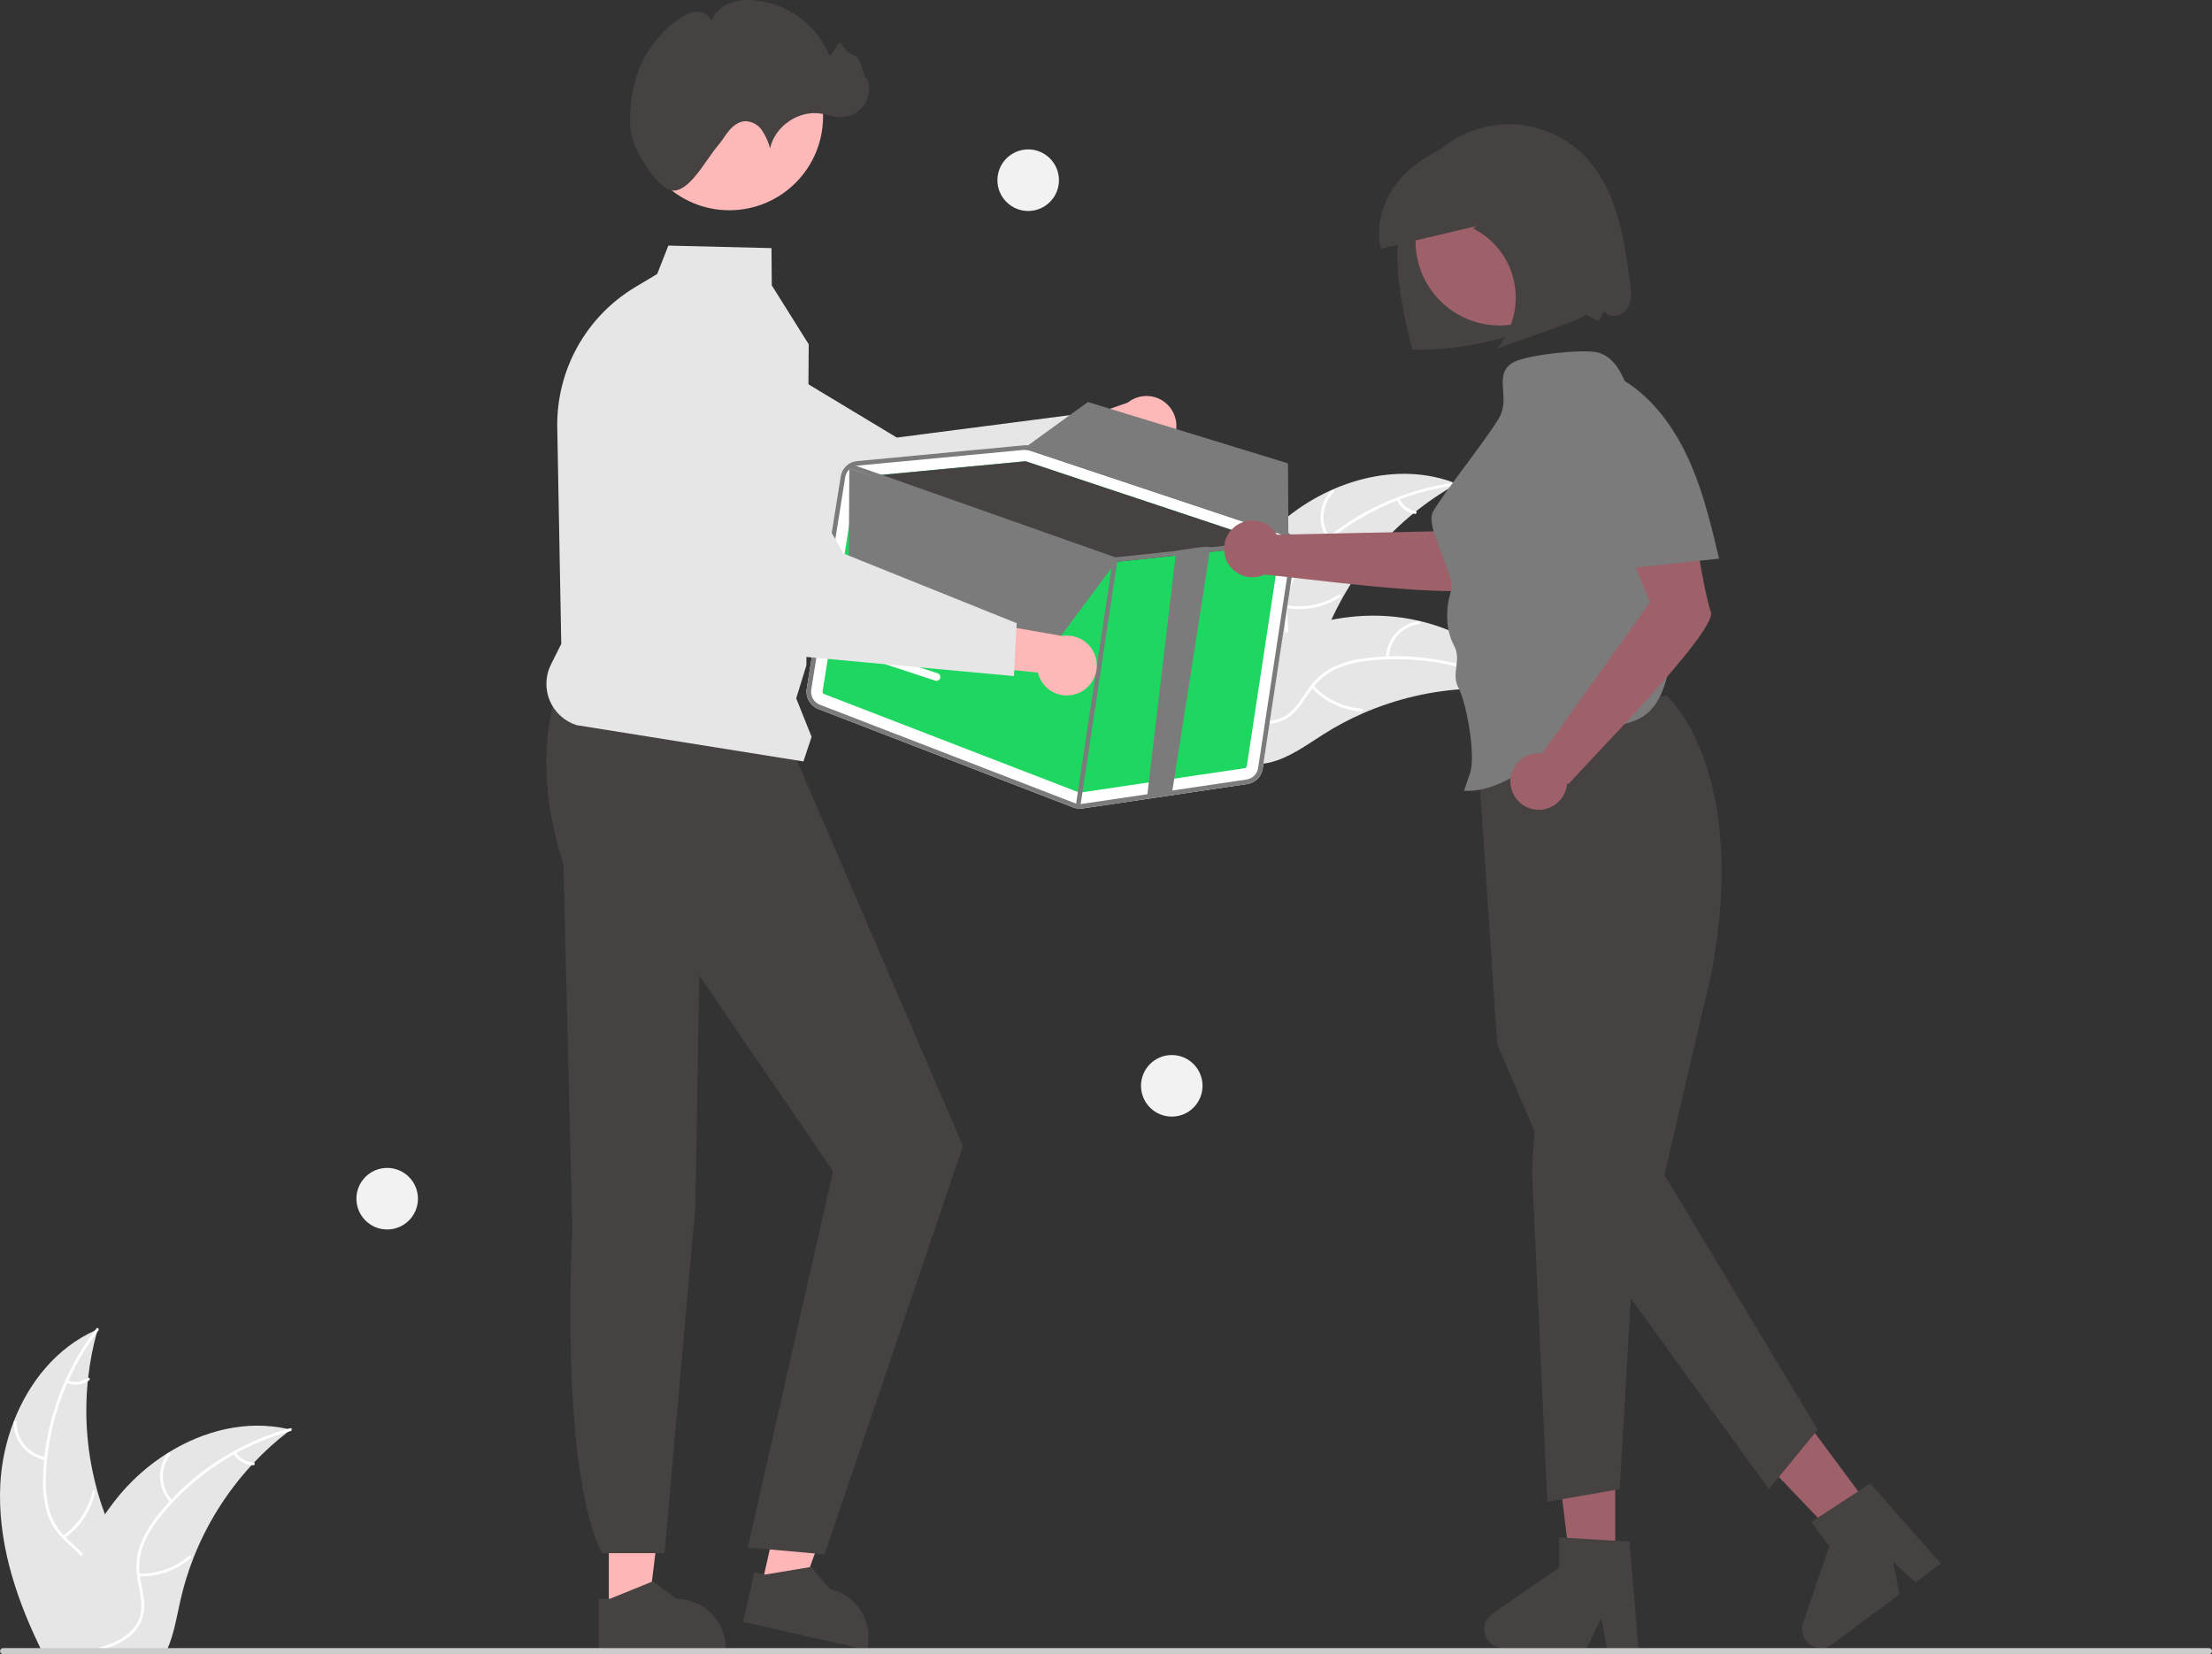 <svg width="325" height="243" viewBox="0 0 325 243" fill="none" xmlns="http://www.w3.org/2000/svg">
<rect x="0" y="0" width="325" height="243" fill="#333333" stroke="none"/>
<g clip-path="url(#clip0_111_745)">
<path d="M237.314 230.887H230.847L227.77 205.935H237.314V230.887Z" fill="#9E616A"/>
<path d="M240.727 242.095H236.09L235.262 237.715L233.142 242.095H220.842C220.253 242.095 219.678 241.907 219.204 241.557C218.729 241.208 218.378 240.715 218.202 240.152C218.027 239.589 218.036 238.985 218.228 238.427C218.421 237.87 218.786 237.388 219.271 237.053L229.093 230.267V225.839L239.424 226.456L240.727 242.095Z" fill="#464242"/>
<path d="M275.732 222.723L270.543 226.583L253.19 208.397L260.849 202.699L275.732 222.723Z" fill="#9E616A"/>
<path d="M285.157 229.68L281.435 232.448L278.158 229.427L279.07 234.207L269.2 241.55C268.727 241.902 268.154 242.093 267.564 242.096C266.975 242.099 266.4 241.914 265.923 241.566C265.446 241.219 265.093 240.729 264.915 240.167C264.736 239.605 264.742 239 264.932 238.442L268.766 227.133L266.124 223.579L274.783 217.907L285.157 229.68Z" fill="#464242"/>
<path d="M244.843 102.147C244.843 102.147 257.112 112.751 251.451 142.981L244.54 172.602L267.079 210.008L259.892 218.755L230.591 178.266L219.973 153.35L216.994 109.004L244.843 102.147Z" fill="#464242"/>
<path d="M225.825 160.451L225.087 171.884L227.346 220.606L237.973 218.755L240.004 184.065L225.825 160.451Z" fill="#464242"/>
<path d="M89.451 236.753L95.234 236.753L97.985 214.439L89.45 214.439L89.451 236.753Z" fill="#FFB6B6"/>
<path d="M87.976 234.865L89.604 234.864L95.959 232.279L99.365 234.864H99.365C101.29 234.864 103.136 235.629 104.497 236.991C105.858 238.352 106.623 240.199 106.623 242.124V242.36L87.976 242.361L87.976 234.865Z" fill="#464242"/>
<path d="M111.861 233.108L117.502 234.382L125.099 213.222L116.773 211.342L111.861 233.108Z" fill="#FFB6B6"/>
<path d="M110.838 230.94L112.426 231.299L119.194 230.177L121.947 233.45L121.947 233.45C123.825 233.874 125.457 235.027 126.485 236.655C127.513 238.283 127.852 240.253 127.428 242.131L127.376 242.361L109.188 238.253L110.838 230.94Z" fill="#464242"/>
<path d="M82.127 100.336C79.415 108.517 79.702 117.396 82.778 126.927L84.094 180.585C84.094 180.585 82.134 215.772 88.457 228.155H97.626L102.166 177.371L102.736 143.285L122.395 172.042L109.874 227.324L121.159 228.334L141.477 168.34L116.409 110.135L82.127 100.336Z" fill="#464242"/>
<path d="M187.871 77.035C194.885 70.712 205.317 67.533 214.067 71.079C205.091 76.064 198.167 84.065 194.52 93.666C193.127 97.374 191.963 101.643 188.537 103.628C186.405 104.863 183.752 104.924 181.362 104.327C178.971 103.731 176.78 102.536 174.619 101.352L174.004 101.338C176.764 92.306 180.857 83.358 187.871 77.035Z" fill="#E6E6E6"/>
<path d="M214.018 71.271C206.268 72.272 199.031 75.692 193.334 81.043C192.087 82.173 191.026 83.493 190.19 84.954C189.421 86.403 189.055 88.032 189.128 89.67C189.166 91.2 189.382 92.76 189.048 94.272C188.865 95.043 188.521 95.767 188.039 96.397C187.557 97.026 186.948 97.546 186.251 97.923C184.538 98.908 182.574 99.219 180.643 99.455C178.498 99.718 176.267 99.957 174.411 101.161C174.186 101.306 173.973 100.949 174.198 100.803C177.427 98.71 181.513 99.472 184.986 98.075C186.606 97.422 188.04 96.278 188.547 94.548C188.991 93.035 188.77 91.426 188.718 89.878C188.623 88.28 188.92 86.683 189.584 85.227C190.343 83.729 191.352 82.37 192.566 81.21C195.259 78.555 198.353 76.339 201.733 74.645C205.581 72.69 209.734 71.408 214.014 70.854C214.279 70.82 214.281 71.237 214.018 71.271H214.018Z" fill="white"/>
<path d="M195.067 79.212C194.299 78.134 193.939 76.818 194.052 75.499C194.165 74.18 194.742 72.945 195.682 72.012C195.872 71.824 196.173 72.112 195.982 72.3C195.106 73.167 194.568 74.318 194.466 75.546C194.363 76.775 194.703 77.999 195.424 78.999C195.58 79.216 195.222 79.428 195.067 79.212V79.212Z" fill="white"/>
<path d="M189.007 88.898C191.67 89.37 194.414 88.82 196.69 87.359C196.915 87.214 197.128 87.571 196.903 87.716C194.532 89.233 191.676 89.799 188.905 89.301C188.641 89.254 188.745 88.85 189.007 88.898V88.898Z" fill="white"/>
<path d="M205.615 73.241C205.825 73.72 206.151 74.139 206.563 74.461C206.975 74.783 207.461 74.998 207.976 75.086C208.241 75.13 208.137 75.533 207.874 75.489C207.305 75.39 206.769 75.152 206.313 74.797C205.857 74.443 205.494 73.982 205.257 73.454C205.231 73.407 205.224 73.35 205.237 73.297C205.25 73.245 205.283 73.199 205.329 73.169C205.377 73.141 205.433 73.133 205.487 73.146C205.54 73.16 205.586 73.194 205.615 73.241Z" fill="white"/>
<path d="M223.703 101.569C223.537 101.546 223.371 101.523 223.202 101.503C220.97 101.206 218.717 101.092 216.466 101.161C216.292 101.163 216.115 101.168 215.942 101.176C210.52 101.399 205.187 102.627 200.213 104.798C198.235 105.663 196.326 106.678 194.501 107.833C191.982 109.429 189.377 111.36 186.561 112.011C186.268 112.082 185.97 112.135 185.671 112.17L174.034 102.09C174.019 102.054 174.002 102.02 173.987 101.984L173.504 101.603C173.594 101.536 173.689 101.47 173.778 101.404C173.83 101.365 173.885 101.329 173.937 101.29C173.973 101.265 174.008 101.24 174.039 101.216C174.051 101.207 174.062 101.199 174.072 101.193C174.103 101.169 174.134 101.149 174.162 101.127C174.69 100.753 175.222 100.382 175.757 100.014C175.76 100.011 175.76 100.011 175.765 100.01C179.817 97.166 184.193 94.814 188.8 93.001C188.938 92.949 189.078 92.894 189.222 92.846C191.296 92.074 193.431 91.474 195.603 91.05C196.793 90.821 197.994 90.654 199.202 90.547C202.322 90.277 205.465 90.5 208.516 91.207C214.597 92.618 220.16 95.959 223.455 101.169C223.539 101.302 223.621 101.433 223.703 101.569Z" fill="#E6E6E6"/>
<path d="M223.549 101.694C216.758 97.826 208.921 96.197 201.152 97.039C199.476 97.19 197.835 97.605 196.288 98.267C194.802 98.962 193.53 100.041 192.602 101.394C191.712 102.638 190.945 104.014 189.768 105.02C189.158 105.526 188.448 105.897 187.684 106.109C186.921 106.321 186.121 106.369 185.337 106.251C183.377 106.005 181.622 105.07 179.938 104.096C178.067 103.015 176.142 101.861 173.936 101.704C173.668 101.685 173.714 101.271 173.98 101.29C177.819 101.564 180.623 104.633 184.237 105.609C185.923 106.065 187.756 106.015 189.203 104.939C190.467 103.998 191.259 102.58 192.15 101.313C193.035 99.98 194.234 98.884 195.64 98.121C197.148 97.382 198.771 96.905 200.439 96.71C204.187 96.212 207.99 96.306 211.709 96.989C215.958 97.746 220.046 99.224 223.796 101.36C224.028 101.492 223.779 101.826 223.549 101.694L223.549 101.694Z" fill="white"/>
<path d="M203.638 96.62C203.674 95.297 204.178 94.03 205.062 93.045C205.946 92.06 207.151 91.421 208.462 91.242C208.727 91.207 208.794 91.618 208.529 91.653C207.307 91.817 206.185 92.412 205.364 93.331C204.543 94.251 204.078 95.433 204.051 96.665C204.045 96.933 203.632 96.887 203.638 96.62Z" fill="white"/>
<path d="M192.971 100.704C194.813 102.685 197.334 103.899 200.031 104.103C200.298 104.123 200.253 104.536 199.986 104.516C197.18 104.299 194.559 103.031 192.646 100.965C192.464 100.768 192.789 100.508 192.971 100.704Z" fill="white"/>
<path d="M215.653 98.206C215.532 98.715 215.54 99.246 215.676 99.751C215.811 100.257 216.07 100.721 216.428 101.101C216.613 101.296 216.288 101.555 216.104 101.362C215.71 100.94 215.425 100.427 215.274 99.869C215.123 99.311 215.111 98.725 215.239 98.161C215.247 98.107 215.275 98.058 215.317 98.024C215.36 97.989 215.414 97.973 215.469 97.977C215.523 97.983 215.573 98.01 215.608 98.053C215.642 98.096 215.659 98.151 215.653 98.206Z" fill="white"/>
<path d="M19.316 236.348C18.77 238.398 17.334 240.106 15.601 241.349C15.319 241.553 15.029 241.741 14.735 241.918C14.644 241.971 14.554 242.028 14.46 242.077C14.358 242.137 14.256 242.193 14.155 242.246H6.006C5.859 241.948 5.716 241.647 5.573 241.349C2.081 234.008 -0.372 226.086 0.046 218.017C0.212 214.888 0.87 211.803 1.994 208.878C4.232 203.048 8.315 198.002 13.932 195.462C14.072 195.398 14.219 195.333 14.362 195.273C14.317 195.435 14.271 195.594 14.226 195.756C13.624 197.927 13.198 200.144 12.953 202.385C12.93 202.558 12.912 202.731 12.896 202.909C12.361 208.312 12.836 213.768 14.298 218.997C14.302 219.008 14.305 219.023 14.309 219.035C14.629 220.192 15.001 221.331 15.424 222.453C15.756 223.339 16.114 224.213 16.505 225.072C18.14 228.679 20.333 232.523 19.316 236.348Z" fill="#E6E6E6"/>
<path d="M14.464 195.443C14.385 195.548 14.305 195.65 14.226 195.756C12.572 197.949 11.167 200.321 10.037 202.826C9.977 202.95 9.92 203.075 9.871 203.203C8.324 206.701 7.33 210.418 6.925 214.222C6.921 214.248 6.919 214.275 6.918 214.301C6.824 215.191 6.767 216.088 6.745 216.985C6.661 218.666 6.843 220.35 7.283 221.975C7.685 223.301 8.389 224.516 9.34 225.525C9.434 225.626 9.529 225.728 9.63 225.826C9.706 225.905 9.789 225.984 9.868 226.06C10.629 226.787 11.461 227.462 12.177 228.242C12.505 228.592 12.801 228.97 13.062 229.372C13.479 230.047 13.748 230.802 13.852 231.588C13.956 232.374 13.892 233.173 13.665 233.933C13.153 235.84 11.981 237.449 10.783 238.983C10.184 239.751 9.566 240.528 9.031 241.349C8.835 241.643 8.655 241.941 8.489 242.246H8.014C8.172 241.941 8.346 241.643 8.534 241.349C9.909 239.182 11.864 237.321 12.878 234.935C13.563 233.326 13.771 231.502 12.904 229.923C12.65 229.464 12.343 229.036 11.989 228.649C11.299 227.869 10.474 227.202 9.725 226.497C9.536 226.32 9.352 226.139 9.175 225.95C8.236 224.996 7.511 223.853 7.05 222.596C6.527 221 6.28 219.327 6.319 217.648C6.319 216.578 6.375 215.5 6.481 214.43C6.492 214.294 6.507 214.154 6.522 214.015C7.293 207.28 9.851 200.874 13.932 195.462C14.008 195.356 14.087 195.254 14.166 195.153C14.328 194.942 14.626 195.236 14.464 195.443Z" fill="white"/>
<path d="M6.674 214.465C5.369 214.246 4.185 213.57 3.332 212.558C2.48 211.545 2.015 210.263 2.02 208.939C2.021 208.885 2.042 208.834 2.08 208.795C2.118 208.757 2.17 208.735 2.224 208.734C2.278 208.733 2.33 208.752 2.37 208.789C2.409 208.826 2.433 208.876 2.436 208.93C2.429 210.163 2.862 211.357 3.658 212.298C4.454 213.239 5.56 213.865 6.776 214.062C7.04 214.105 6.937 214.508 6.674 214.465V214.465Z" fill="white"/>
<path d="M9.236 225.6C11.453 224.05 13.004 221.721 13.581 219.078C13.637 218.816 14.041 218.918 13.984 219.179C13.379 221.929 11.76 224.35 9.449 225.958C9.229 226.111 9.017 225.753 9.236 225.6L9.236 225.6Z" fill="white"/>
<path d="M9.912 202.782C10.4 202.972 10.926 203.038 11.445 202.974C11.964 202.91 12.459 202.718 12.886 202.415C13.104 202.26 13.316 202.618 13.099 202.773C12.627 203.105 12.079 203.316 11.506 203.388C10.933 203.46 10.351 203.39 9.811 203.185C9.758 203.17 9.713 203.136 9.685 203.089C9.657 203.042 9.648 202.986 9.66 202.933C9.673 202.879 9.708 202.833 9.755 202.805C9.802 202.777 9.859 202.768 9.912 202.782Z" fill="white"/>
<path d="M42.725 210.016C42.593 210.118 42.458 210.22 42.326 210.325C40.538 211.695 38.863 213.207 37.319 214.848C37.199 214.972 37.078 215.1 36.962 215.228L36.958 215.232C33.297 219.207 30.403 223.825 28.421 228.852L28.41 228.886C28.406 228.898 28.402 228.905 28.399 228.916C27.613 230.929 26.98 232.997 26.504 235.105C26.044 237.162 25.667 239.367 24.948 241.349C24.839 241.655 24.718 241.956 24.59 242.246H7.841C7.897 241.949 7.958 241.647 8.018 241.349C8.87 236.982 10.201 232.723 11.989 228.649C12.049 228.513 12.109 228.377 12.177 228.242C13.099 226.229 14.184 224.294 15.421 222.457C15.421 222.456 15.421 222.456 15.421 222.455C15.421 222.455 15.421 222.454 15.422 222.454C15.422 222.454 15.422 222.454 15.423 222.453C15.423 222.453 15.424 222.453 15.424 222.453C16.103 221.451 16.832 220.483 17.609 219.555C19.624 217.157 22.004 215.091 24.662 213.435C24.677 213.423 24.695 213.416 24.71 213.404C30 210.122 36.268 208.558 42.262 209.911H42.266C42.42 209.945 42.571 209.979 42.725 210.016Z" fill="#E6E6E6"/>
<path d="M42.707 210.216C42.579 210.25 42.45 210.288 42.326 210.325C39.686 211.08 37.138 212.125 34.728 213.442C34.607 213.506 34.487 213.574 34.366 213.642C31.036 215.501 28.012 217.865 25.404 220.648C25.402 220.65 25.4 220.653 25.4 220.655C25.37 220.686 25.336 220.72 25.31 220.75C24.707 221.398 24.127 222.072 23.577 222.766C22.501 224.059 21.634 225.512 21.007 227.074C20.529 228.375 20.36 229.77 20.514 231.147C20.525 231.287 20.544 231.423 20.563 231.562C20.578 231.671 20.593 231.781 20.612 231.894C20.86 233.405 21.29 234.92 21.169 236.461C21.096 237.251 20.856 238.016 20.466 238.707C20.076 239.397 19.544 239.997 18.905 240.467C18.471 240.803 18.007 241.098 17.519 241.349C16.821 241.709 16.094 242.009 15.345 242.246H13.865C14.064 242.19 14.26 242.133 14.46 242.077C15.168 241.877 15.864 241.634 16.543 241.349C16.931 241.187 17.309 241.001 17.673 240.792C19.188 239.921 20.45 238.587 20.714 236.804C20.943 235.244 20.499 233.684 20.235 232.157C20.19 231.894 20.148 231.634 20.126 231.374C19.946 230.052 20.055 228.707 20.446 227.432C20.988 225.841 21.799 224.354 22.842 223.037C23.488 222.18 24.177 221.356 24.907 220.569C24.997 220.467 25.091 220.365 25.189 220.263C27.853 217.46 30.928 215.08 34.309 213.205H34.313C36.827 211.805 39.495 210.699 42.262 209.911H42.266C42.39 209.873 42.518 209.836 42.643 209.802C42.903 209.734 42.963 210.145 42.707 210.216Z" fill="white"/>
<path d="M25.04 220.712C24.13 219.751 23.591 218.497 23.52 217.176C23.448 215.854 23.849 214.55 24.65 213.496C24.812 213.284 25.151 213.527 24.988 213.74C24.24 214.719 23.867 215.934 23.936 217.165C24.005 218.396 24.512 219.561 25.364 220.451C25.549 220.644 25.224 220.904 25.04 220.712H25.04Z" fill="white"/>
<path d="M20.384 231.145C23.087 231.243 25.727 230.317 27.778 228.554C27.981 228.379 28.242 228.703 28.039 228.878C25.901 230.709 23.151 231.667 20.339 231.559C20.071 231.549 20.117 231.135 20.384 231.145Z" fill="white"/>
<path d="M34.657 213.333C34.932 213.779 35.312 214.149 35.765 214.41C36.218 214.672 36.729 214.817 37.252 214.832C37.52 214.839 37.473 215.253 37.207 215.246C36.63 215.226 36.066 215.065 35.565 214.778C35.064 214.49 34.641 214.083 34.333 213.594C34.3 213.551 34.285 213.496 34.291 213.442C34.297 213.387 34.323 213.337 34.364 213.302C34.408 213.267 34.462 213.251 34.517 213.257C34.572 213.263 34.622 213.291 34.657 213.333Z" fill="white"/>
<path d="M171.929 65.247C171.543 65.756 171.049 66.174 170.484 66.471C169.918 66.769 169.295 66.938 168.657 66.968C168.018 66.998 167.381 66.888 166.791 66.645C166.2 66.403 165.669 66.033 165.236 65.563L150.996 71.759L152.383 63.806L165.693 59.142C166.531 58.467 167.587 58.123 168.661 58.175C169.736 58.227 170.754 58.671 171.522 59.424C172.291 60.176 172.757 61.185 172.832 62.258C172.907 63.331 172.586 64.395 171.929 65.247Z" fill="#FFB8B8"/>
<path d="M162.427 67.73L129.351 82.469L129.281 82.444L91.583 69.005C88.775 67.537 86.634 65.05 85.599 62.055C84.564 59.059 84.712 55.781 86.014 52.892C86.736 51.295 87.788 49.87 89.1 48.709C90.412 47.548 91.955 46.679 93.627 46.158C95.299 45.636 97.063 45.476 98.802 45.685C100.541 45.895 102.215 46.471 103.716 47.376L131.77 64.281L158.973 60.754L162.427 67.73Z" fill="#E6E6E6"/>
<path d="M325 242.552C325 242.61 324.989 242.669 324.966 242.723C324.944 242.778 324.911 242.827 324.869 242.869C324.828 242.911 324.778 242.944 324.724 242.966C324.669 242.989 324.611 243 324.552 243H0.461C0.342 243 0.228 242.953 0.144 242.869C0.06 242.785 0.013 242.67 0.013 242.552C0.013 242.433 0.06 242.319 0.144 242.234C0.228 242.15 0.342 242.103 0.461 242.103H324.552C324.611 242.103 324.669 242.114 324.724 242.137C324.778 242.159 324.828 242.192 324.869 242.234C324.911 242.276 324.944 242.325 324.966 242.38C324.989 242.434 325 242.493 325 242.552Z" fill="#CCCCCC"/>
<path d="M118.044 111.853L84.702 106.518C83.827 106.238 83.024 105.772 82.346 105.152C81.669 104.532 81.134 103.772 80.778 102.925C80.421 102.079 80.252 101.165 80.282 100.247C80.312 99.329 80.54 98.428 80.951 97.607L82.463 94.581L81.876 62.793C81.805 58.659 82.824 54.578 84.83 50.962C86.837 47.346 89.759 44.323 93.304 42.196L96.556 40.251L98.199 36.077L113.351 36.447L113.395 41.921L118.821 50.577L118.821 50.613L118.481 97.727L116.985 102.589L119.246 108.244L118.044 111.853Z" fill="#E6E6E6"/>
<path d="M107.162 30.886C114.765 30.886 120.929 24.72 120.929 17.114C120.929 9.507 114.765 3.341 107.162 3.341C99.559 3.341 93.395 9.507 93.395 17.114C93.395 24.72 99.559 30.886 107.162 30.886Z" fill="#FFB8B8"/>
<path d="M92.826 20.116C92.416 18.385 92.604 15.95 92.837 14.208C93.445 9.64 95.981 5.297 99.834 2.724C100.564 2.169 101.432 1.824 102.344 1.726C103.256 1.688 104.244 2.176 104.523 3.045C104.753 2.472 105.098 1.951 105.536 1.517C105.974 1.082 106.497 0.741 107.072 0.516C108.227 0.074 109.469 -0.094 110.7 0.028C113.086 0.224 115.374 1.064 117.322 2.456C119.269 3.849 120.804 5.743 121.762 7.938C122.13 8.812 123.157 5.584 123.623 6.409C124.051 7.268 124.798 7.924 125.704 8.239C126.617 8.493 126.987 12.256 127.347 11.379C127.625 12.027 127.735 12.736 127.667 13.438C127.598 14.141 127.353 14.814 126.954 15.396C126.555 15.979 126.015 16.45 125.385 16.767C124.755 17.085 124.054 17.237 123.349 17.211C122.42 17.176 121.532 16.834 120.614 16.687C117.33 16.161 113.848 18.542 113.146 21.794C112.894 20.854 112.493 19.96 111.957 19.148C111.685 18.744 111.32 18.411 110.893 18.176C110.467 17.942 109.99 17.812 109.503 17.799C108.569 17.834 107.748 18.445 107.142 19.157C106.536 19.869 106.081 20.7 105.47 21.408C103.679 23.485 101.256 28.331 98.703 27.977C96.688 27.698 93.387 22.479 92.826 20.116Z" fill="#464242"/>
<path d="M190.382 80.854C190.479 80.226 190.35 79.584 190.018 79.042C189.687 78.501 189.174 78.094 188.571 77.894L151.497 65.541C151.142 65.422 150.765 65.379 150.392 65.414L141.099 66.293L135.767 66.799L125.928 67.73C125.334 67.787 124.775 68.039 124.34 68.448C123.905 68.856 123.618 69.397 123.523 69.987L118.527 101.206C118.433 101.815 118.549 102.438 118.856 102.972C119.163 103.506 119.643 103.92 120.217 104.144L157.678 118.61C157.854 118.678 158.037 118.727 158.223 118.756C158.494 118.8 158.771 118.802 159.043 118.762L183.249 115.173C183.82 115.091 184.349 114.826 184.758 114.419C185.167 114.012 185.433 113.483 185.518 112.912L190.382 80.854Z" fill="white"/>
<path d="M121.066 101.944L158.527 116.409C158.582 116.431 158.641 116.438 158.699 116.43L182.902 112.841C182.974 112.831 183.041 112.798 183.092 112.747C183.143 112.696 183.177 112.63 183.187 112.558L188.054 80.499C188.065 80.42 188.049 80.341 188.007 80.273C187.966 80.206 187.903 80.155 187.828 80.129L187.579 80.044L150.751 67.779C150.735 67.773 150.717 67.769 150.7 67.766C150.671 67.761 150.642 67.76 150.613 67.762L127.948 69.907L126.149 70.076C126.075 70.084 126.006 70.116 125.952 70.167C125.898 70.218 125.862 70.285 125.85 70.358L120.855 101.576C120.843 101.652 120.857 101.73 120.895 101.797C120.934 101.864 120.994 101.916 121.066 101.944Z" fill="#1ED760"/>
<path d="M127.948 69.907L150.613 67.762C150.642 67.76 150.671 67.761 150.7 67.766C150.717 67.769 150.735 67.773 150.751 67.779L187.579 80.044L177.865 81.073L174.229 81.456L163.884 82.55C163.854 82.551 163.823 82.551 163.793 82.549C163.775 82.543 163.757 82.537 163.734 82.532L127.948 69.907Z" fill="#464242"/>
<path d="M120.216 104.146L157.677 118.611C157.853 118.679 158.036 118.727 158.223 118.754C158.495 118.799 158.771 118.802 159.044 118.764L183.247 115.176C183.818 115.093 184.347 114.828 184.756 114.42C185.165 114.013 185.432 113.484 185.518 112.913L190.381 80.854C190.453 80.381 190.399 79.898 190.224 79.453C190.199 79.394 190.174 79.335 190.146 79.279C189.953 78.873 189.659 78.523 189.293 78.262C189.072 78.104 188.829 77.98 188.571 77.894L188.527 77.879L151.499 65.541C151.347 65.493 151.193 65.455 151.036 65.429C150.822 65.398 150.605 65.394 150.39 65.416L141.099 66.292L135.768 66.801L125.926 67.731C125.524 67.768 125.135 67.897 124.789 68.106C124.763 68.119 124.737 68.135 124.713 68.152C124.696 68.163 124.679 68.176 124.664 68.189C124.362 68.395 124.105 68.661 123.909 68.969C123.713 69.278 123.582 69.623 123.524 69.984L118.525 101.206C118.43 101.815 118.546 102.438 118.854 102.973C119.161 103.507 119.641 103.921 120.216 104.146ZM124.187 70.093C124.248 69.719 124.414 69.37 124.665 69.087C124.742 68.995 124.827 68.912 124.92 68.838C125.174 68.633 125.475 68.492 125.795 68.43C125.859 68.417 125.923 68.408 125.987 68.403L142.557 66.837L150.455 66.085C150.509 66.079 150.558 66.079 150.607 66.077C150.727 66.074 150.846 66.083 150.964 66.103C151.073 66.117 151.179 66.143 151.282 66.179L188.355 78.532C188.384 78.543 188.41 78.553 188.439 78.563C188.776 78.689 189.072 78.904 189.295 79.186C189.472 79.402 189.6 79.653 189.673 79.922C189.746 80.192 189.761 80.473 189.718 80.749L184.85 112.811C184.786 113.239 184.587 113.635 184.281 113.94C183.975 114.246 183.579 114.445 183.152 114.508L158.945 118.096C158.598 118.146 158.245 118.106 157.919 117.979L120.457 103.518C120.028 103.349 119.669 103.038 119.439 102.638C119.209 102.238 119.122 101.771 119.192 101.315L124.187 70.093Z" fill="#7B7B7B"/>
<path d="M124.583 68.359C124.603 68.302 124.638 68.252 124.684 68.214C124.7 68.201 124.716 68.19 124.733 68.18C124.749 68.174 124.765 68.165 124.781 68.159C124.856 68.128 124.939 68.127 125.016 68.154L125.795 68.43L163.888 81.872L172.803 80.93L177.792 80.404L188.351 79.285L189.296 79.186L189.479 79.166C189.558 79.159 189.637 79.179 189.703 79.224C189.768 79.269 189.816 79.336 189.838 79.412C189.843 79.43 189.846 79.448 189.848 79.466C189.856 79.539 189.84 79.612 189.802 79.675C189.765 79.737 189.708 79.786 189.641 79.814C189.611 79.826 189.579 79.835 189.547 79.839L188.263 79.974L177.864 81.073L174.229 81.456L163.884 82.55C163.854 82.551 163.823 82.551 163.793 82.549C163.775 82.543 163.756 82.537 163.734 82.532L124.92 68.838L124.788 68.791C124.758 68.782 124.73 68.766 124.706 68.746C124.647 68.703 124.603 68.642 124.581 68.573C124.559 68.503 124.56 68.428 124.583 68.359Z" fill="#7B7B7B"/>
<path d="M158.325 118.852C158.238 118.838 158.159 118.79 158.107 118.719C158.055 118.647 158.033 118.557 158.046 118.47L163.515 82.164C163.528 82.076 163.576 81.996 163.648 81.943C163.719 81.89 163.809 81.868 163.898 81.881L163.901 81.882C163.988 81.896 164.067 81.944 164.119 82.016C164.172 82.087 164.194 82.177 164.18 82.265L158.712 118.57C158.698 118.658 158.65 118.738 158.579 118.791C158.507 118.844 158.417 118.866 158.329 118.853L158.325 118.852Z" fill="#7B7B7B"/>
<path d="M172.188 116.549L168.551 116.933L172.805 80.929C172.805 80.929 177.663 80.049 177.793 80.402C177.873 80.613 172.223 116.318 172.188 116.549Z" fill="#7B7B7B"/>
<path d="M124.789 68.791L124.691 85.21L153.747 96.285L164.181 82.264L124.789 68.791Z" fill="#7B7B7B"/>
<path d="M189.297 79.187C189.054 78.881 188.727 78.654 188.356 78.532L151.285 66.18C151.18 66.144 151.074 66.118 150.965 66.102C150.847 66.081 150.727 66.072 150.607 66.075L150.667 65.699L151.038 65.43L159.842 59.054L189.241 68.067L189.292 78.262L189.297 79.187Z" fill="#7B7B7B"/>
<path d="M126.27 95.149C126.312 95.153 126.353 95.162 126.393 95.175L137.768 98.912C137.91 98.959 138.028 99.061 138.096 99.194C138.163 99.328 138.175 99.483 138.128 99.626C138.082 99.768 137.98 99.886 137.847 99.954C137.713 100.022 137.558 100.033 137.415 99.987L126.041 96.249C125.909 96.206 125.797 96.115 125.728 95.995C125.658 95.874 125.635 95.733 125.664 95.597C125.692 95.46 125.77 95.34 125.882 95.257C125.994 95.174 126.132 95.136 126.27 95.149H126.27Z" fill="white"/>
<path d="M172.164 164.027C174.66 164.027 176.684 162.002 176.684 159.505C176.684 157.007 174.66 154.982 172.164 154.982C169.667 154.982 167.643 157.007 167.643 159.505C167.643 162.002 169.667 164.027 172.164 164.027Z" fill="#F2F2F2"/>
<path d="M56.886 180.609C59.383 180.609 61.407 178.585 61.407 176.087C61.407 173.589 59.383 171.564 56.886 171.564C54.39 171.564 52.366 173.589 52.366 176.087C52.366 178.585 54.39 180.609 56.886 180.609Z" fill="#F2F2F2"/>
<path d="M151.067 30.992C153.564 30.992 155.588 28.968 155.588 26.47C155.588 23.972 153.564 21.947 151.067 21.947C148.57 21.947 146.546 23.972 146.546 26.47C146.546 28.968 148.57 30.992 151.067 30.992Z" fill="#F2F2F2"/>
<path d="M158.484 101.8C157.898 102.055 157.264 102.178 156.625 102.161C155.987 102.144 155.359 101.987 154.788 101.701C154.217 101.415 153.715 101.007 153.318 100.506C152.922 100.005 152.639 99.423 152.492 98.802L137.042 97.24L142.139 90.982L156.029 93.424C157.089 93.245 158.179 93.462 159.091 94.032C160.002 94.603 160.673 95.489 160.976 96.521C161.278 97.554 161.192 98.661 160.733 99.634C160.273 100.607 159.473 101.378 158.484 101.8Z" fill="#FFB8B8"/>
<path d="M148.981 99.318L112.926 95.994L112.876 95.938L86.562 65.774C84.83 63.12 84.178 59.904 84.739 56.785C85.301 53.665 87.032 50.878 89.581 48.995C90.991 47.955 92.605 47.226 94.316 46.855C96.028 46.485 97.799 46.481 99.513 46.845C101.226 47.208 102.843 47.931 104.257 48.964C105.671 49.998 106.851 51.32 107.717 52.842L123.925 81.312L149.378 91.543L148.981 99.318Z" fill="#E6E6E6"/>
<path d="M239.479 41.311C238.584 34.741 237.461 27.687 232.828 22.944C231.358 21.439 229.599 20.247 227.657 19.441C225.714 18.634 223.628 18.23 221.525 18.252C219.422 18.273 217.345 18.721 215.42 19.567C213.494 20.414 211.76 21.642 210.321 23.177C206.949 26.775 205.46 31.828 205.324 36.759C205.188 41.69 206.285 46.566 207.503 51.345C213.947 51.474 220.344 50.215 226.259 47.652C227.738 47.01 229.193 46.284 230.755 45.886C232.318 45.488 233.432 46.489 234.885 47.188L235.683 45.659C236.336 46.875 238.359 46.515 239.093 45.345C239.826 44.176 239.665 42.679 239.479 41.311Z" fill="#464242"/>
<path d="M213.935 77.984L187.611 78.547C187.206 77.848 186.608 77.281 185.888 76.917C185.167 76.552 184.357 76.404 183.554 76.492C182.752 76.579 181.992 76.898 181.367 77.41C180.743 77.921 180.28 78.604 180.036 79.374C179.792 80.143 179.777 80.968 179.993 81.746C180.208 82.524 180.645 83.223 181.251 83.757C181.856 84.291 182.604 84.638 183.402 84.755C184.201 84.872 185.017 84.754 185.75 84.416C189.241 84.615 216.555 88.493 218.185 85.994C219.838 83.457 228.667 74.504 228.667 74.504L221.881 64.84L213.935 77.984Z" fill="#9E616A"/>
<path d="M220.349 47.812C227.18 47.812 232.717 42.272 232.717 35.439C232.717 28.606 227.18 23.066 220.349 23.066C213.519 23.066 207.981 28.606 207.981 35.439C207.981 42.272 213.519 47.812 220.349 47.812Z" fill="#9E616A"/>
<path d="M240.159 59.245C238.701 56.343 237.993 52.759 234.886 51.818C232.788 51.183 224.301 52.135 222.389 53.207C219.208 54.991 222.09 58.333 220.214 61.461C218.174 64.862 212.63 71.686 210.589 75.086C209.187 77.424 213.911 84.285 213.153 86.904C212.395 89.522 212.358 92.462 213.65 94.862C214.806 97.011 213.133 98.912 214.296 101.057C215.505 103.288 216.989 111.629 215.864 113.903L215.11 116.165C222.587 116.604 228.874 107.668 236.304 106.727C238.149 106.493 240.066 106.188 241.586 105.116C243.827 103.538 244.712 100.673 245.266 97.989C247.929 84.866 246.132 71.229 240.159 59.245Z" fill="#7B7B7B"/>
<path d="M251.368 89.885C250.327 87.042 248.441 74.608 248.441 74.608L236.641 74.262L242.41 88.497L226.667 110.545C226.667 110.545 226.696 110.594 226.749 110.68C225.921 110.547 225.073 110.667 224.314 111.025C223.556 111.382 222.923 111.961 222.499 112.684C222.074 113.407 221.878 114.242 221.936 115.078C221.993 115.915 222.302 116.715 222.821 117.373C223.34 118.031 224.046 118.518 224.846 118.768C225.647 119.018 226.504 119.021 227.305 118.776C228.107 118.531 228.816 118.05 229.34 117.395C229.864 116.74 230.178 115.943 230.241 115.106C230.299 115.14 230.367 115.152 230.433 115.14C230.499 115.129 230.558 115.095 230.602 115.044C232.354 112.845 252.41 92.729 251.368 89.885Z" fill="#9E616A"/>
<path d="M252.568 82.033C251.485 77.46 250.394 72.862 248.568 68.532C246.742 64.201 244.127 60.111 240.45 57.186C239.275 56.251 237.961 55.425 236.487 55.134C235.014 54.843 233.353 55.169 232.318 56.258C230.662 58 231.16 60.797 231.768 63.124C233.559 69.983 235.35 76.842 237.141 83.701C242.313 83.153 247.485 82.604 252.657 82.056L252.568 82.033Z" fill="#7B7B7B"/>
<path d="M235.504 37.155C235.049 34.162 234.573 31.144 233.503 28.326C232.433 25.507 230.708 22.868 228.234 21.271C224.316 18.743 219.244 19.231 214.852 20.685C211.456 21.809 208.14 23.518 205.745 26.266C203.349 29.014 202.004 32.934 202.895 36.527C207.58 35.42 212.265 34.312 216.95 33.205L216.437 33.568C217.976 34.335 219.319 35.443 220.365 36.807C221.412 38.171 222.134 39.756 222.477 41.441C222.812 43.147 222.763 44.906 222.336 46.59C221.908 48.275 221.111 49.844 220.003 51.182C223.198 50.048 226.394 48.915 229.589 47.781C231.561 47.081 233.672 46.274 234.841 44.479C236.197 42.398 235.882 39.639 235.504 37.155Z" fill="#464242"/>
</g>
<defs>
<clipPath id="clip0_111_745">
<rect width="325" height="243" fill="white"/>
</clipPath>
</defs>
</svg>
